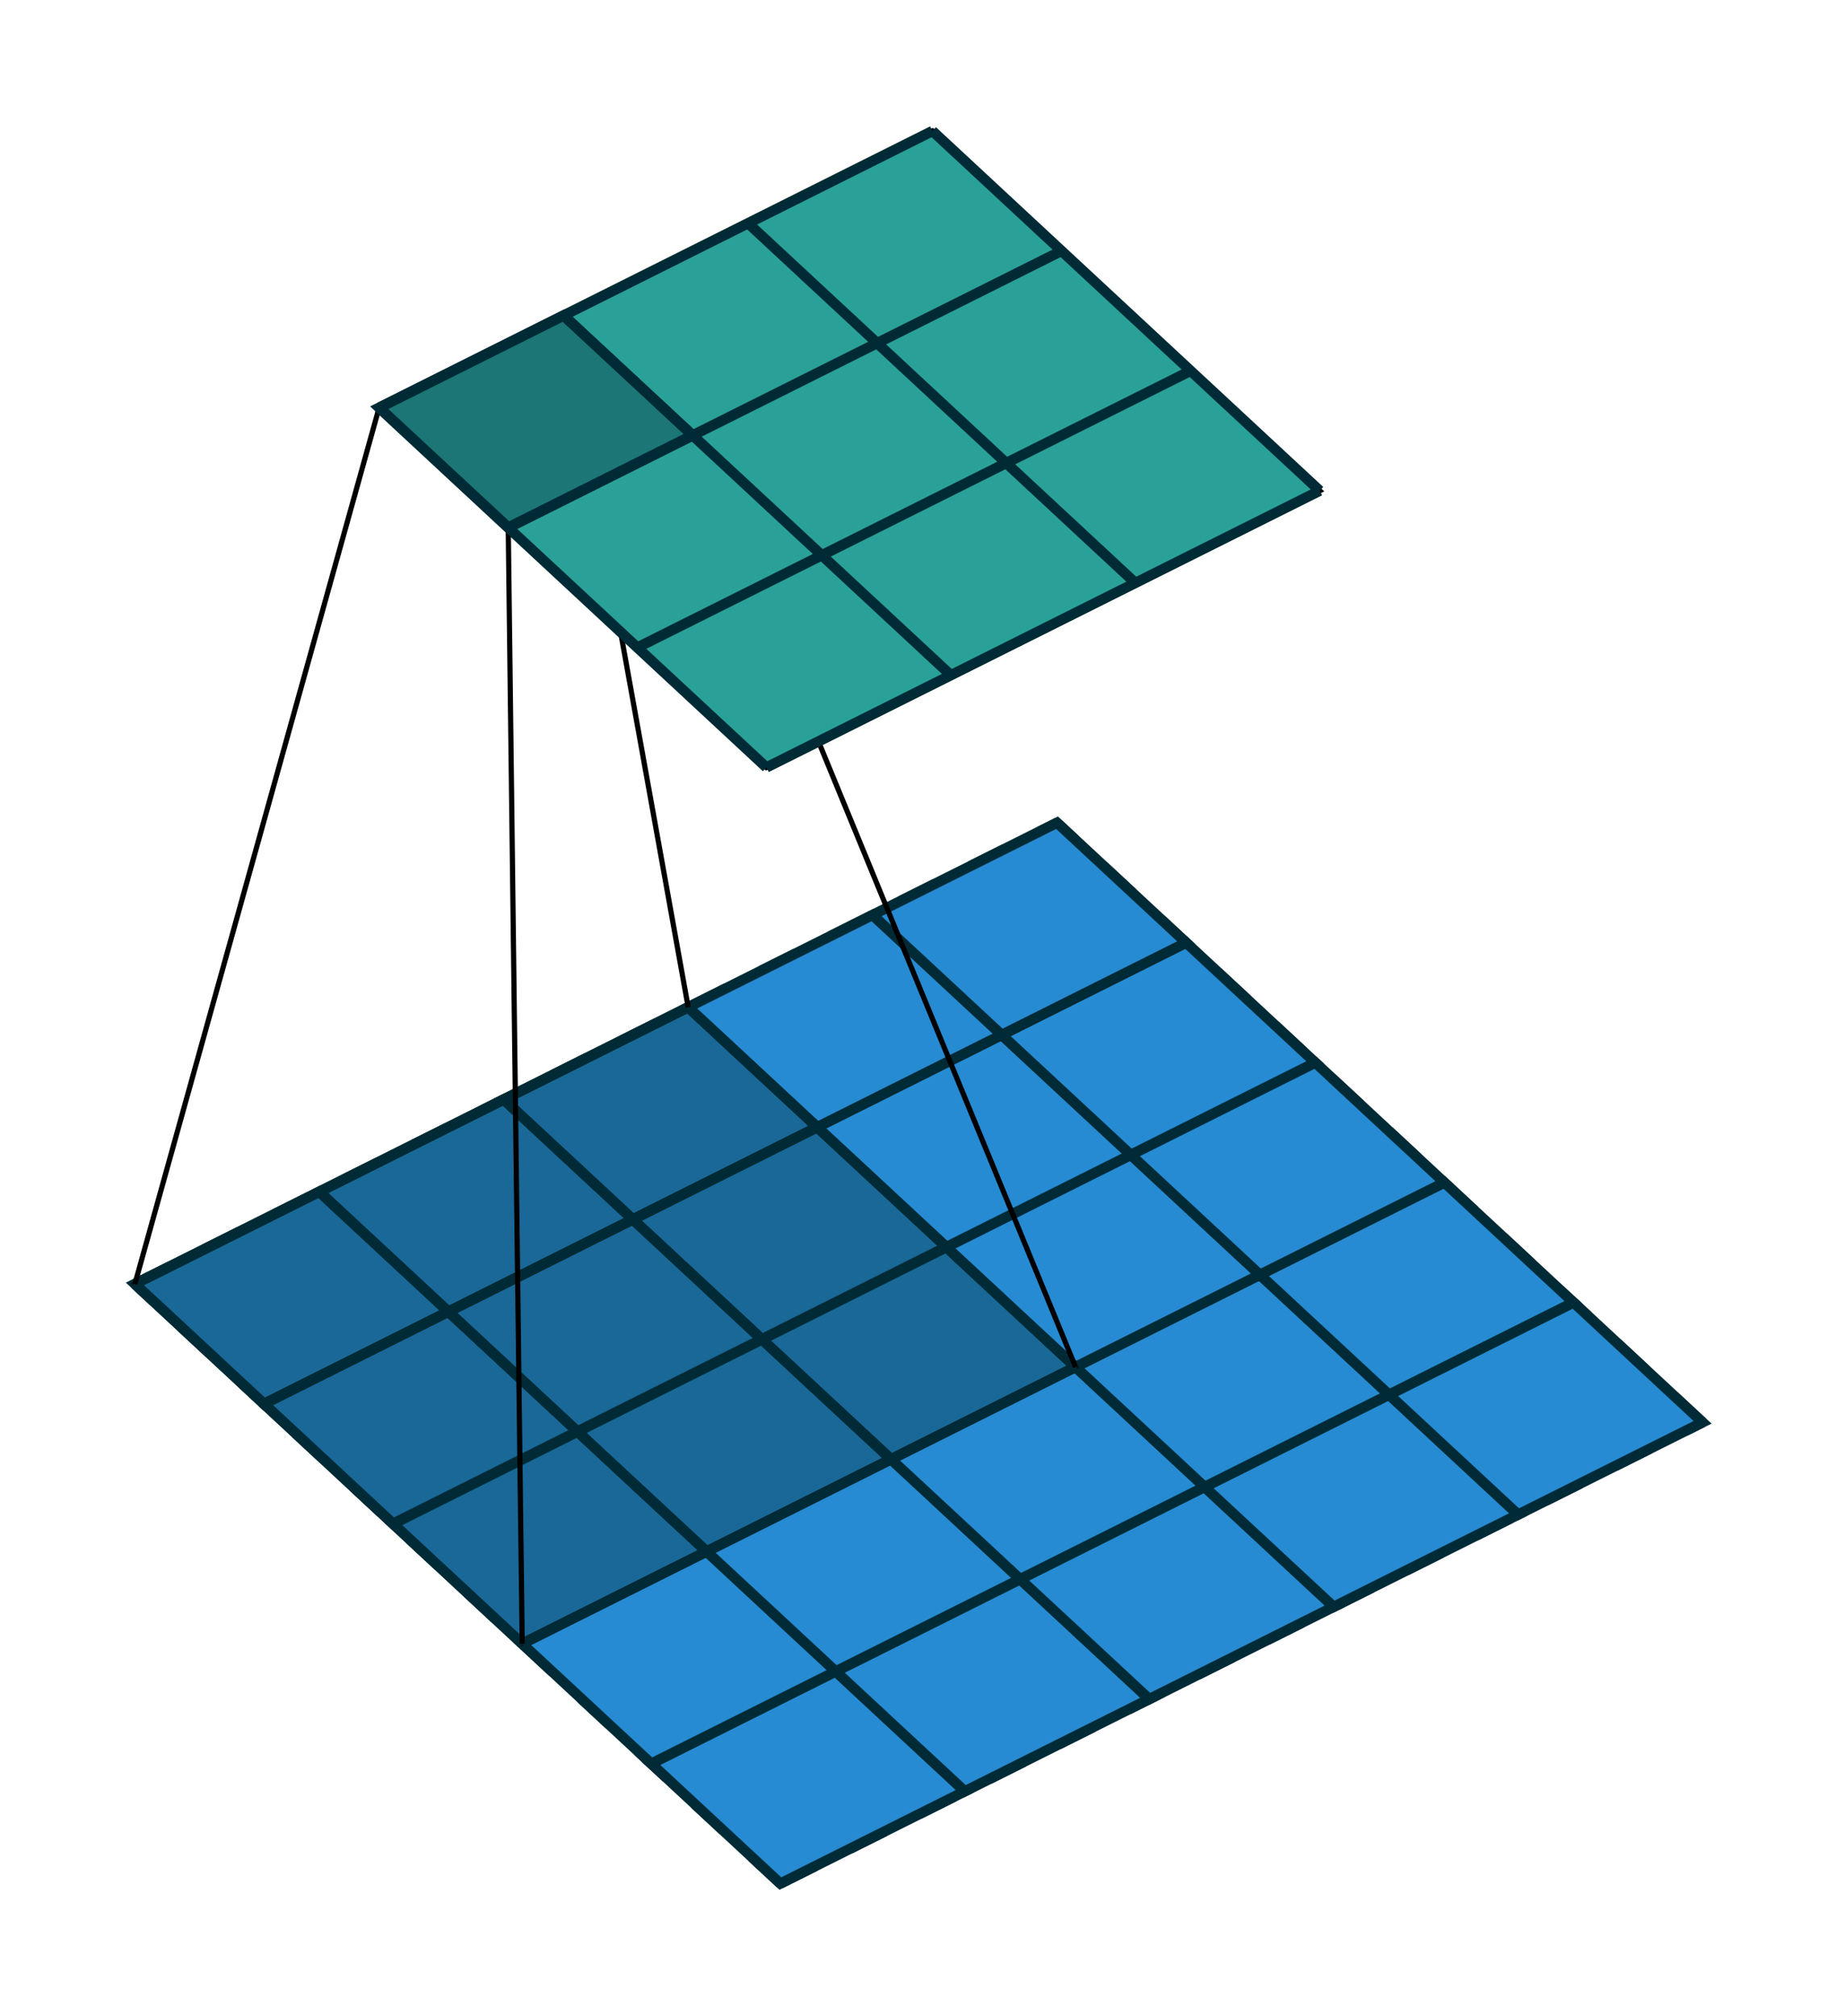 <?xml version="1.0" encoding="UTF-8" standalone="no"?>
<!-- Created with Inkscape (http://www.inkscape.org/) -->

<svg
   xmlns:dc="http://purl.org/dc/elements/1.1/"
   xmlns:cc="http://creativecommons.org/ns#"
   xmlns:rdf="http://www.w3.org/1999/02/22-rdf-syntax-ns#"
   xmlns:svg="http://www.w3.org/2000/svg"
   xmlns="http://www.w3.org/2000/svg"
   xmlns:sodipodi="http://sodipodi.sourceforge.net/DTD/sodipodi-0.dtd"
   xmlns:inkscape="http://www.inkscape.org/namespaces/inkscape"
   version="1.1"
   id="svg5546"
   xml:space="preserve"
   width="188.991"
   height="206.418"
   viewBox="0 0 188.991 206.418"
   sodipodi:docname="no_padding_no_strides_00_i3.svg"
   inkscape:version="0.92.1 r15371"><defs
     id="defs5550" /><sodipodi:namedview
     pagecolor="#ffffff"
     bordercolor="#666666"
     borderopacity="1"
     objecttolerance="10"
     gridtolerance="10"
     guidetolerance="10"
     inkscape:pageopacity="0"
     inkscape:pageshadow="2"
     inkscape:window-width="1366"
     inkscape:window-height="705"
     id="namedview5548"
     showgrid="false"
     inkscape:zoom="0.71264645"
     inkscape:cx="150.41329"
     inkscape:cy="227.73888"
     inkscape:window-x="-8"
     inkscape:window-y="-8"
     inkscape:window-maximized="1"
     inkscape:current-layer="g5554" /><g
     id="g5554"
     inkscape:groupmode="layer"
     inkscape:label="no_padding_no_strides_00"
     transform="matrix(1.333,0,0,-1.333,0,206.418)"><g
       id="g5558-9"
       transform="translate(48.911,27.504)"><g
         id="g5560-2"><g
           id="g5562-5"
           transform="translate(-31.251,1.13)"><g
             transform="translate(42.307,-18.486)"
             id="g6872"><g
               id="g6874"><path
                 d="M 0,0 70.867,35.433 M -9.921,9.213 60.946,44.647 M -19.842,18.426 51.025,53.86 m -80.788,-26.22 70.867,35.434 M -39.684,36.852 31.183,72.286 M -49.602,46.062 21.265,81.496 M 0,0 -49.606,46.065 M 14.173,7.087 -35.432,53.152 M 28.347,14.173 -21.259,60.239 M 42.52,21.26 -7.085,67.325 M 56.694,28.347 7.088,74.412 M 70.862,35.431 21.256,81.496"
                 style="fill:none;stroke:#002b36;stroke-width:0.797;stroke-linecap:butt;stroke-linejoin:miter;stroke-miterlimit:10;stroke-dasharray:2.989, 2.989;stroke-dashoffset:0;stroke-opacity:1"
                 id="path6876"
                 inkscape:connector-curvature="0" /></g><g
               id="g6878"><path
                 d="M 0,0 -9.921,9.213 4.252,16.3 14.173,7.087 Z"
                 style="fill:#268bd2;fill-opacity:1;fill-rule:nonzero;stroke:#002b36;stroke-width:0.797;stroke-linecap:butt;stroke-linejoin:miter;stroke-miterlimit:10;stroke-dasharray:none;stroke-opacity:1"
                 id="path6880"
                 inkscape:connector-curvature="0" /></g><g
               id="g6882"><path
                 d="m -9.921,9.213 -9.921,9.213 14.173,7.087 9.921,-9.213 z"
                 style="fill:#268bd2;fill-opacity:1;fill-rule:nonzero;stroke:#002b36;stroke-width:0.797;stroke-linecap:butt;stroke-linejoin:miter;stroke-miterlimit:10;stroke-dasharray:none;stroke-opacity:1"
                 id="path6884"
                 inkscape:connector-curvature="0" /></g><g
               id="g6886"><path
                 d="m -19.842,18.426 -9.921,9.213 14.173,7.087 9.921,-9.213 z"
                 style="fill:#268bd2;fill-opacity:1;fill-rule:nonzero;stroke:#002b36;stroke-width:0.797;stroke-linecap:butt;stroke-linejoin:miter;stroke-miterlimit:10;stroke-dasharray:none;stroke-opacity:1"
                 id="path6888"
                 inkscape:connector-curvature="0" /></g><g
               id="g6890"><path
                 d="m -29.763,27.639 -9.921,9.213 14.173,7.087 9.921,-9.213 z"
                 style="fill:#268bd2;fill-opacity:1;fill-rule:nonzero;stroke:#002b36;stroke-width:0.797;stroke-linecap:butt;stroke-linejoin:miter;stroke-miterlimit:10;stroke-dasharray:none;stroke-opacity:1"
                 id="path6892"
                 inkscape:connector-curvature="0" /></g><g
               id="g6894"><path
                 d="m -39.684,36.852 -9.921,9.213 14.173,7.087 9.921,-9.213 z"
                 style="fill:#268bd2;fill-opacity:1;fill-rule:nonzero;stroke:#002b36;stroke-width:0.797;stroke-linecap:butt;stroke-linejoin:miter;stroke-miterlimit:10;stroke-dasharray:none;stroke-opacity:1"
                 id="path6896"
                 inkscape:connector-curvature="0" /></g><g
               id="g6898"><path
                 d="m 14.173,7.087 -9.921,9.213 14.173,7.087 9.921,-9.213 z"
                 style="fill:#268bd2;fill-opacity:1;fill-rule:nonzero;stroke:#002b36;stroke-width:0.797;stroke-linecap:butt;stroke-linejoin:miter;stroke-miterlimit:10;stroke-dasharray:none;stroke-opacity:1"
                 id="path6900"
                 inkscape:connector-curvature="0" /></g><g
               id="g6902"><path
                 d="m 4.252,16.3 -9.921,9.213 14.173,7.087 9.921,-9.213 z"
                 style="fill:#268bd2;fill-opacity:1;fill-rule:nonzero;stroke:#002b36;stroke-width:0.797;stroke-linecap:butt;stroke-linejoin:miter;stroke-miterlimit:10;stroke-dasharray:none;stroke-opacity:1"
                 id="path6904"
                 inkscape:connector-curvature="0" /></g><g
               id="g6906"><path
                 d="m -5.669,25.513 -9.921,9.213 14.173,7.087 9.921,-9.213 z"
                 style="fill:#268bd2;fill-opacity:1;fill-rule:nonzero;stroke:#002b36;stroke-width:0.797;stroke-linecap:butt;stroke-linejoin:miter;stroke-miterlimit:10;stroke-dasharray:none;stroke-opacity:1"
                 id="path6908"
                 inkscape:connector-curvature="0" /></g><g
               id="g6910"><path
                 d="m -15.59,34.726 -9.921,9.213 14.173,7.087 9.921,-9.213 z"
                 style="fill:#268bd2;fill-opacity:1;fill-rule:nonzero;stroke:#002b36;stroke-width:0.797;stroke-linecap:butt;stroke-linejoin:miter;stroke-miterlimit:10;stroke-dasharray:none;stroke-opacity:1"
                 id="path6912"
                 inkscape:connector-curvature="0" /></g><g
               id="g6914"><path
                 d="m -25.511,43.939 -9.921,9.213 14.173,7.087 9.921,-9.213 z"
                 style="fill:#268bd2;fill-opacity:1;fill-rule:nonzero;stroke:#002b36;stroke-width:0.797;stroke-linecap:butt;stroke-linejoin:miter;stroke-miterlimit:10;stroke-dasharray:none;stroke-opacity:1"
                 id="path6916"
                 inkscape:connector-curvature="0" /></g><g
               id="g6918"><path
                 d="m 28.347,14.173 -9.921,9.213 14.173,7.087 9.921,-9.213 z"
                 style="fill:#268bd2;fill-opacity:1;fill-rule:nonzero;stroke:#002b36;stroke-width:0.797;stroke-linecap:butt;stroke-linejoin:miter;stroke-miterlimit:10;stroke-dasharray:none;stroke-opacity:1"
                 id="path6920"
                 inkscape:connector-curvature="0" /></g><g
               id="g6922"><path
                 d="m 18.426,23.386 -9.921,9.213 14.173,7.087 9.921,-9.213 z"
                 style="fill:#268bd2;fill-opacity:1;fill-rule:nonzero;stroke:#002b36;stroke-width:0.797;stroke-linecap:butt;stroke-linejoin:miter;stroke-miterlimit:10;stroke-dasharray:none;stroke-opacity:1"
                 id="path6924"
                 inkscape:connector-curvature="0" /></g><g
               id="g6926"><path
                 d="m 8.505,32.599 -9.921,9.213 14.173,7.087 9.921,-9.213 z"
                 style="fill:#268bd2;fill-opacity:1;fill-rule:nonzero;stroke:#002b36;stroke-width:0.797;stroke-linecap:butt;stroke-linejoin:miter;stroke-miterlimit:10;stroke-dasharray:none;stroke-opacity:1"
                 id="path6928"
                 inkscape:connector-curvature="0" /></g><g
               id="g6930"><path
                 d="m -1.417,41.813 -9.921,9.213 14.173,7.087 9.921,-9.213 z"
                 style="fill:#268bd2;fill-opacity:1;fill-rule:nonzero;stroke:#002b36;stroke-width:0.797;stroke-linecap:butt;stroke-linejoin:miter;stroke-miterlimit:10;stroke-dasharray:none;stroke-opacity:1"
                 id="path6932"
                 inkscape:connector-curvature="0" /></g><g
               id="g6934"><path
                 d="m -11.338,51.026 -9.921,9.213 14.173,7.087 9.921,-9.213 z"
                 style="fill:#268bd2;fill-opacity:1;fill-rule:nonzero;stroke:#002b36;stroke-width:0.797;stroke-linecap:butt;stroke-linejoin:miter;stroke-miterlimit:10;stroke-dasharray:none;stroke-opacity:1"
                 id="path6936"
                 inkscape:connector-curvature="0" /></g><g
               id="g6938"><path
                 d="m 42.52,21.26 -9.921,9.213 14.173,7.087 9.921,-9.213 z"
                 style="fill:#268bd2;fill-opacity:1;fill-rule:nonzero;stroke:#002b36;stroke-width:0.797;stroke-linecap:butt;stroke-linejoin:miter;stroke-miterlimit:10;stroke-dasharray:none;stroke-opacity:1"
                 id="path6940"
                 inkscape:connector-curvature="0" /></g><g
               id="g6942"><path
                 d="m 32.599,30.473 -9.921,9.213 14.173,7.087 9.921,-9.213 z"
                 style="fill:#268bd2;fill-opacity:1;fill-rule:nonzero;stroke:#002b36;stroke-width:0.797;stroke-linecap:butt;stroke-linejoin:miter;stroke-miterlimit:10;stroke-dasharray:none;stroke-opacity:1"
                 id="path6944"
                 inkscape:connector-curvature="0" /></g><g
               id="g6946"><path
                 d="m 22.678,39.686 -9.921,9.213 14.173,7.087 9.921,-9.213 z"
                 style="fill:#268bd2;fill-opacity:1;fill-rule:nonzero;stroke:#002b36;stroke-width:0.797;stroke-linecap:butt;stroke-linejoin:miter;stroke-miterlimit:10;stroke-dasharray:none;stroke-opacity:1"
                 id="path6948"
                 inkscape:connector-curvature="0" /></g><g
               id="g6950"><path
                 d="m 12.757,48.899 -9.921,9.213 14.173,7.087 9.921,-9.213 z"
                 style="fill:#268bd2;fill-opacity:1;fill-rule:nonzero;stroke:#002b36;stroke-width:0.797;stroke-linecap:butt;stroke-linejoin:miter;stroke-miterlimit:10;stroke-dasharray:none;stroke-opacity:1"
                 id="path6952"
                 inkscape:connector-curvature="0" /></g><g
               id="g6954"><path
                 d="m 2.836,58.112 -9.921,9.213 14.173,7.087 9.921,-9.213 z"
                 style="fill:#268bd2;fill-opacity:1;fill-rule:nonzero;stroke:#002b36;stroke-width:0.797;stroke-linecap:butt;stroke-linejoin:miter;stroke-miterlimit:10;stroke-dasharray:none;stroke-opacity:1"
                 id="path6956"
                 inkscape:connector-curvature="0" /></g><g
               id="g6958"><path
                 d="m 56.694,28.347 -9.921,9.213 14.173,7.087 9.921,-9.213 z"
                 style="fill:#268bd2;fill-opacity:1;fill-rule:nonzero;stroke:#002b36;stroke-width:0.797;stroke-linecap:butt;stroke-linejoin:miter;stroke-miterlimit:10;stroke-dasharray:none;stroke-opacity:1"
                 id="path6960"
                 inkscape:connector-curvature="0" /></g><g
               id="g6962"><path
                 d="m 46.772,37.56 -9.921,9.213 14.173,7.087 9.921,-9.213 z"
                 style="fill:#268bd2;fill-opacity:1;fill-rule:nonzero;stroke:#002b36;stroke-width:0.797;stroke-linecap:butt;stroke-linejoin:miter;stroke-miterlimit:10;stroke-dasharray:none;stroke-opacity:1"
                 id="path6964"
                 inkscape:connector-curvature="0" /></g><g
               id="g6966"><path
                 d="m 36.851,46.773 -9.921,9.213 14.173,7.087 9.921,-9.213 z"
                 style="fill:#268bd2;fill-opacity:1;fill-rule:nonzero;stroke:#002b36;stroke-width:0.797;stroke-linecap:butt;stroke-linejoin:miter;stroke-miterlimit:10;stroke-dasharray:none;stroke-opacity:1"
                 id="path6968"
                 inkscape:connector-curvature="0" /></g><g
               id="g6970"><path
                 d="m 26.93,55.986 -9.921,9.213 14.173,7.087 9.921,-9.213 z"
                 style="fill:#268bd2;fill-opacity:1;fill-rule:nonzero;stroke:#002b36;stroke-width:0.797;stroke-linecap:butt;stroke-linejoin:miter;stroke-miterlimit:10;stroke-dasharray:none;stroke-opacity:1"
                 id="path6972"
                 inkscape:connector-curvature="0" /></g><g
               id="g6974"><path
                 d="M 17.009,65.199 7.088,74.412 21.261,81.499 31.183,72.286 Z"
                 style="fill:#268bd2;fill-opacity:1;fill-rule:nonzero;stroke:#002b36;stroke-width:0.797;stroke-linecap:butt;stroke-linejoin:miter;stroke-miterlimit:10;stroke-dasharray:none;stroke-opacity:1"
                 id="path6976"
                 inkscape:connector-curvature="0" /></g><g
               id="g6978"><path
                 d="m -19.842,18.426 -9.921,9.213 14.173,7.087 9.921,-9.213 z"
                 style="fill:#073642;fill-opacity:0.4;fill-rule:nonzero;stroke:#000000;stroke-width:0.399;stroke-linecap:butt;stroke-linejoin:miter;stroke-miterlimit:10;stroke-dasharray:none;stroke-opacity:0.4"
                 id="path6980"
                 inkscape:connector-curvature="0" /></g><g
               id="g6982"><path
                 d="m -29.763,27.639 -9.921,9.213 14.173,7.087 9.921,-9.213 z"
                 style="fill:#073642;fill-opacity:0.4;fill-rule:nonzero;stroke:#000000;stroke-width:0.399;stroke-linecap:butt;stroke-linejoin:miter;stroke-miterlimit:10;stroke-dasharray:none;stroke-opacity:0.4"
                 id="path6984"
                 inkscape:connector-curvature="0" /></g><g
               id="g6986"><path
                 d="m -39.684,36.852 -9.921,9.213 14.173,7.087 9.921,-9.213 z"
                 style="fill:#073642;fill-opacity:0.4;fill-rule:nonzero;stroke:#000000;stroke-width:0.399;stroke-linecap:butt;stroke-linejoin:miter;stroke-miterlimit:10;stroke-dasharray:none;stroke-opacity:0.4"
                 id="path6988"
                 inkscape:connector-curvature="0" /></g><g
               id="g6990"><path
                 d="m -5.669,25.513 -9.921,9.213 14.173,7.087 9.921,-9.213 z"
                 style="fill:#073642;fill-opacity:0.4;fill-rule:nonzero;stroke:#000000;stroke-width:0.399;stroke-linecap:butt;stroke-linejoin:miter;stroke-miterlimit:10;stroke-dasharray:none;stroke-opacity:0.4"
                 id="path6992"
                 inkscape:connector-curvature="0" /></g><g
               id="g6994"><path
                 d="m -15.59,34.726 -9.921,9.213 14.173,7.087 9.921,-9.213 z"
                 style="fill:#073642;fill-opacity:0.4;fill-rule:nonzero;stroke:#000000;stroke-width:0.399;stroke-linecap:butt;stroke-linejoin:miter;stroke-miterlimit:10;stroke-dasharray:none;stroke-opacity:0.4"
                 id="path6996"
                 inkscape:connector-curvature="0" /></g><g
               id="g6998"><path
                 d="m -25.511,43.939 -9.921,9.213 14.173,7.087 9.921,-9.213 z"
                 style="fill:#073642;fill-opacity:0.4;fill-rule:nonzero;stroke:#000000;stroke-width:0.399;stroke-linecap:butt;stroke-linejoin:miter;stroke-miterlimit:10;stroke-dasharray:none;stroke-opacity:0.4"
                 id="path7000"
                 inkscape:connector-curvature="0" /></g><g
               id="g7002"><path
                 d="m 8.505,32.599 -9.921,9.213 14.173,7.087 9.921,-9.213 z"
                 style="fill:#073642;fill-opacity:0.4;fill-rule:nonzero;stroke:#000000;stroke-width:0.399;stroke-linecap:butt;stroke-linejoin:miter;stroke-miterlimit:10;stroke-dasharray:none;stroke-opacity:0.4"
                 id="path7004"
                 inkscape:connector-curvature="0" /></g><g
               id="g7006"><path
                 d="m -1.417,41.813 -9.921,9.213 14.173,7.087 9.921,-9.213 z"
                 style="fill:#073642;fill-opacity:0.4;fill-rule:nonzero;stroke:#000000;stroke-width:0.399;stroke-linecap:butt;stroke-linejoin:miter;stroke-miterlimit:10;stroke-dasharray:none;stroke-opacity:0.4"
                 id="path7008"
                 inkscape:connector-curvature="0" /></g><g
               id="g7010"><path
                 d="m -11.338,51.026 -9.921,9.213 14.173,7.087 9.921,-9.213 z"
                 style="fill:#073642;fill-opacity:0.4;fill-rule:nonzero;stroke:#000000;stroke-width:0.399;stroke-linecap:butt;stroke-linejoin:miter;stroke-miterlimit:10;stroke-dasharray:none;stroke-opacity:0.4"
                 id="path7012"
                 inkscape:connector-curvature="0" /></g><g
               id="g7014"><path
                 d="m -19.842,18.426 42.52,21.26 m -52.441,-12.047 42.52,21.26 M -39.684,36.852 2.836,58.112 M -49.602,46.062 -7.082,67.322 M -19.842,18.426 -49.606,46.065 M -5.669,25.513 -35.432,53.152 M 8.505,32.599 -21.259,60.239 M 22.673,39.684 -7.09,67.323"
                 style="fill:none;stroke:#002b36;stroke-width:0.797;stroke-linecap:butt;stroke-linejoin:miter;stroke-miterlimit:10;stroke-dasharray:none;stroke-opacity:1"
                 id="path7016"
                 inkscape:connector-curvature="0" /></g><g
               id="g7018" /><g
               id="g7020" /><g
               id="g7022" /><g
               id="g7024" /></g><g
             transform="translate(42.307,-18.486)"
             id="g7026"><g
               transform="translate(-8.669,-229.813)"
               id="g7508"><g
                 id="g7708"
                 transform="translate(-177.324,103.574)"><path
                   inkscape:connector-curvature="0"
                   id="path7710"
                   style="fill:none;stroke:#000000;stroke-width:0.399;stroke-linecap:butt;stroke-linejoin:miter;stroke-miterlimit:10;stroke-dasharray:none;stroke-opacity:1"
                   d="m 166.155,144.661 -1.074,85.749 m 43.595,-64.488 -29.422,71.575 m -42.863,-65.196 18.768,67.322 m 23.752,-46.062 -9.579,53.149" /></g><g
                 transform="translate(-326.482,90.407)"
                 inkscape:label="padding_strides_00"
                 id="g8363"><g
                   transform="translate(79.808,10.361)"
                   id="g8365"><g
                     id="g8367"><g
                       id="g8369"><g
                         id="g8525"><g
                           id="g8529"
                           transform="translate(256.764,101.403)"><path
                             inkscape:connector-curvature="0"
                             id="path8531"
                             style="fill:#2aa198;fill-opacity:1;fill-rule:nonzero;stroke:#000000;stroke-width:0.399;stroke-linecap:butt;stroke-linejoin:miter;stroke-miterlimit:10;stroke-dasharray:none;stroke-opacity:1"
                             d="m -2.491,113.387 -29.763,27.639 42.52,21.26 29.763,-27.639 z" /></g><g
                           id="g8533"
                           transform="translate(256.764,101.403)"><path
                             inkscape:connector-curvature="0"
                             id="path8535"
                             style="fill:none;stroke:#002b36;stroke-width:0.797;stroke-linecap:butt;stroke-linejoin:miter;stroke-miterlimit:10;stroke-dasharray:none;stroke-opacity:1"
                             d="m -2.491,113.387 42.52,21.26 m -52.441,-12.047 42.52,21.26 m -52.441,-12.047 42.52,21.26 m -52.438,-12.05 42.52,21.26 m -12.76,-48.896 -29.763,27.639 m 43.937,-20.552 -29.763,27.639 m 43.937,-20.552 -29.763,27.639 m 43.932,-20.555 -29.763,27.639" /></g><g
                           id="g8537"
                           transform="translate(256.764,101.403)"><path
                             inkscape:connector-curvature="0"
                             id="path8539"
                             style="fill:#073642;fill-opacity:0.4;fill-rule:nonzero;stroke:#000000;stroke-width:0.399;stroke-linecap:butt;stroke-linejoin:miter;stroke-miterlimit:10;stroke-dasharray:none;stroke-opacity:0.4"
                             d="m -22.333,131.813 -9.921,9.213 14.173,7.087 9.921,-9.213 z" /></g><g
                           id="g8541"
                           transform="translate(256.764,101.403)"><path
                             inkscape:connector-curvature="0"
                             id="path8543"
                             style="fill:none;stroke:#002b36;stroke-width:0.797;stroke-linecap:butt;stroke-linejoin:miter;stroke-miterlimit:10;stroke-dasharray:none;stroke-opacity:1"
                             d="m -22.333,131.813 -9.921,9.213 14.173,7.087 9.921,-9.213 z" /></g></g></g></g></g></g></g></g><g
             id="g5632-0" /><g
             id="g5644-3" /><g
             id="g5648-2" /><g
             id="g5672-1" /><g
             id="g5674-7" /><g
             id="g5676-0" /><g
             id="g5678-6" /></g></g></g></g></svg>